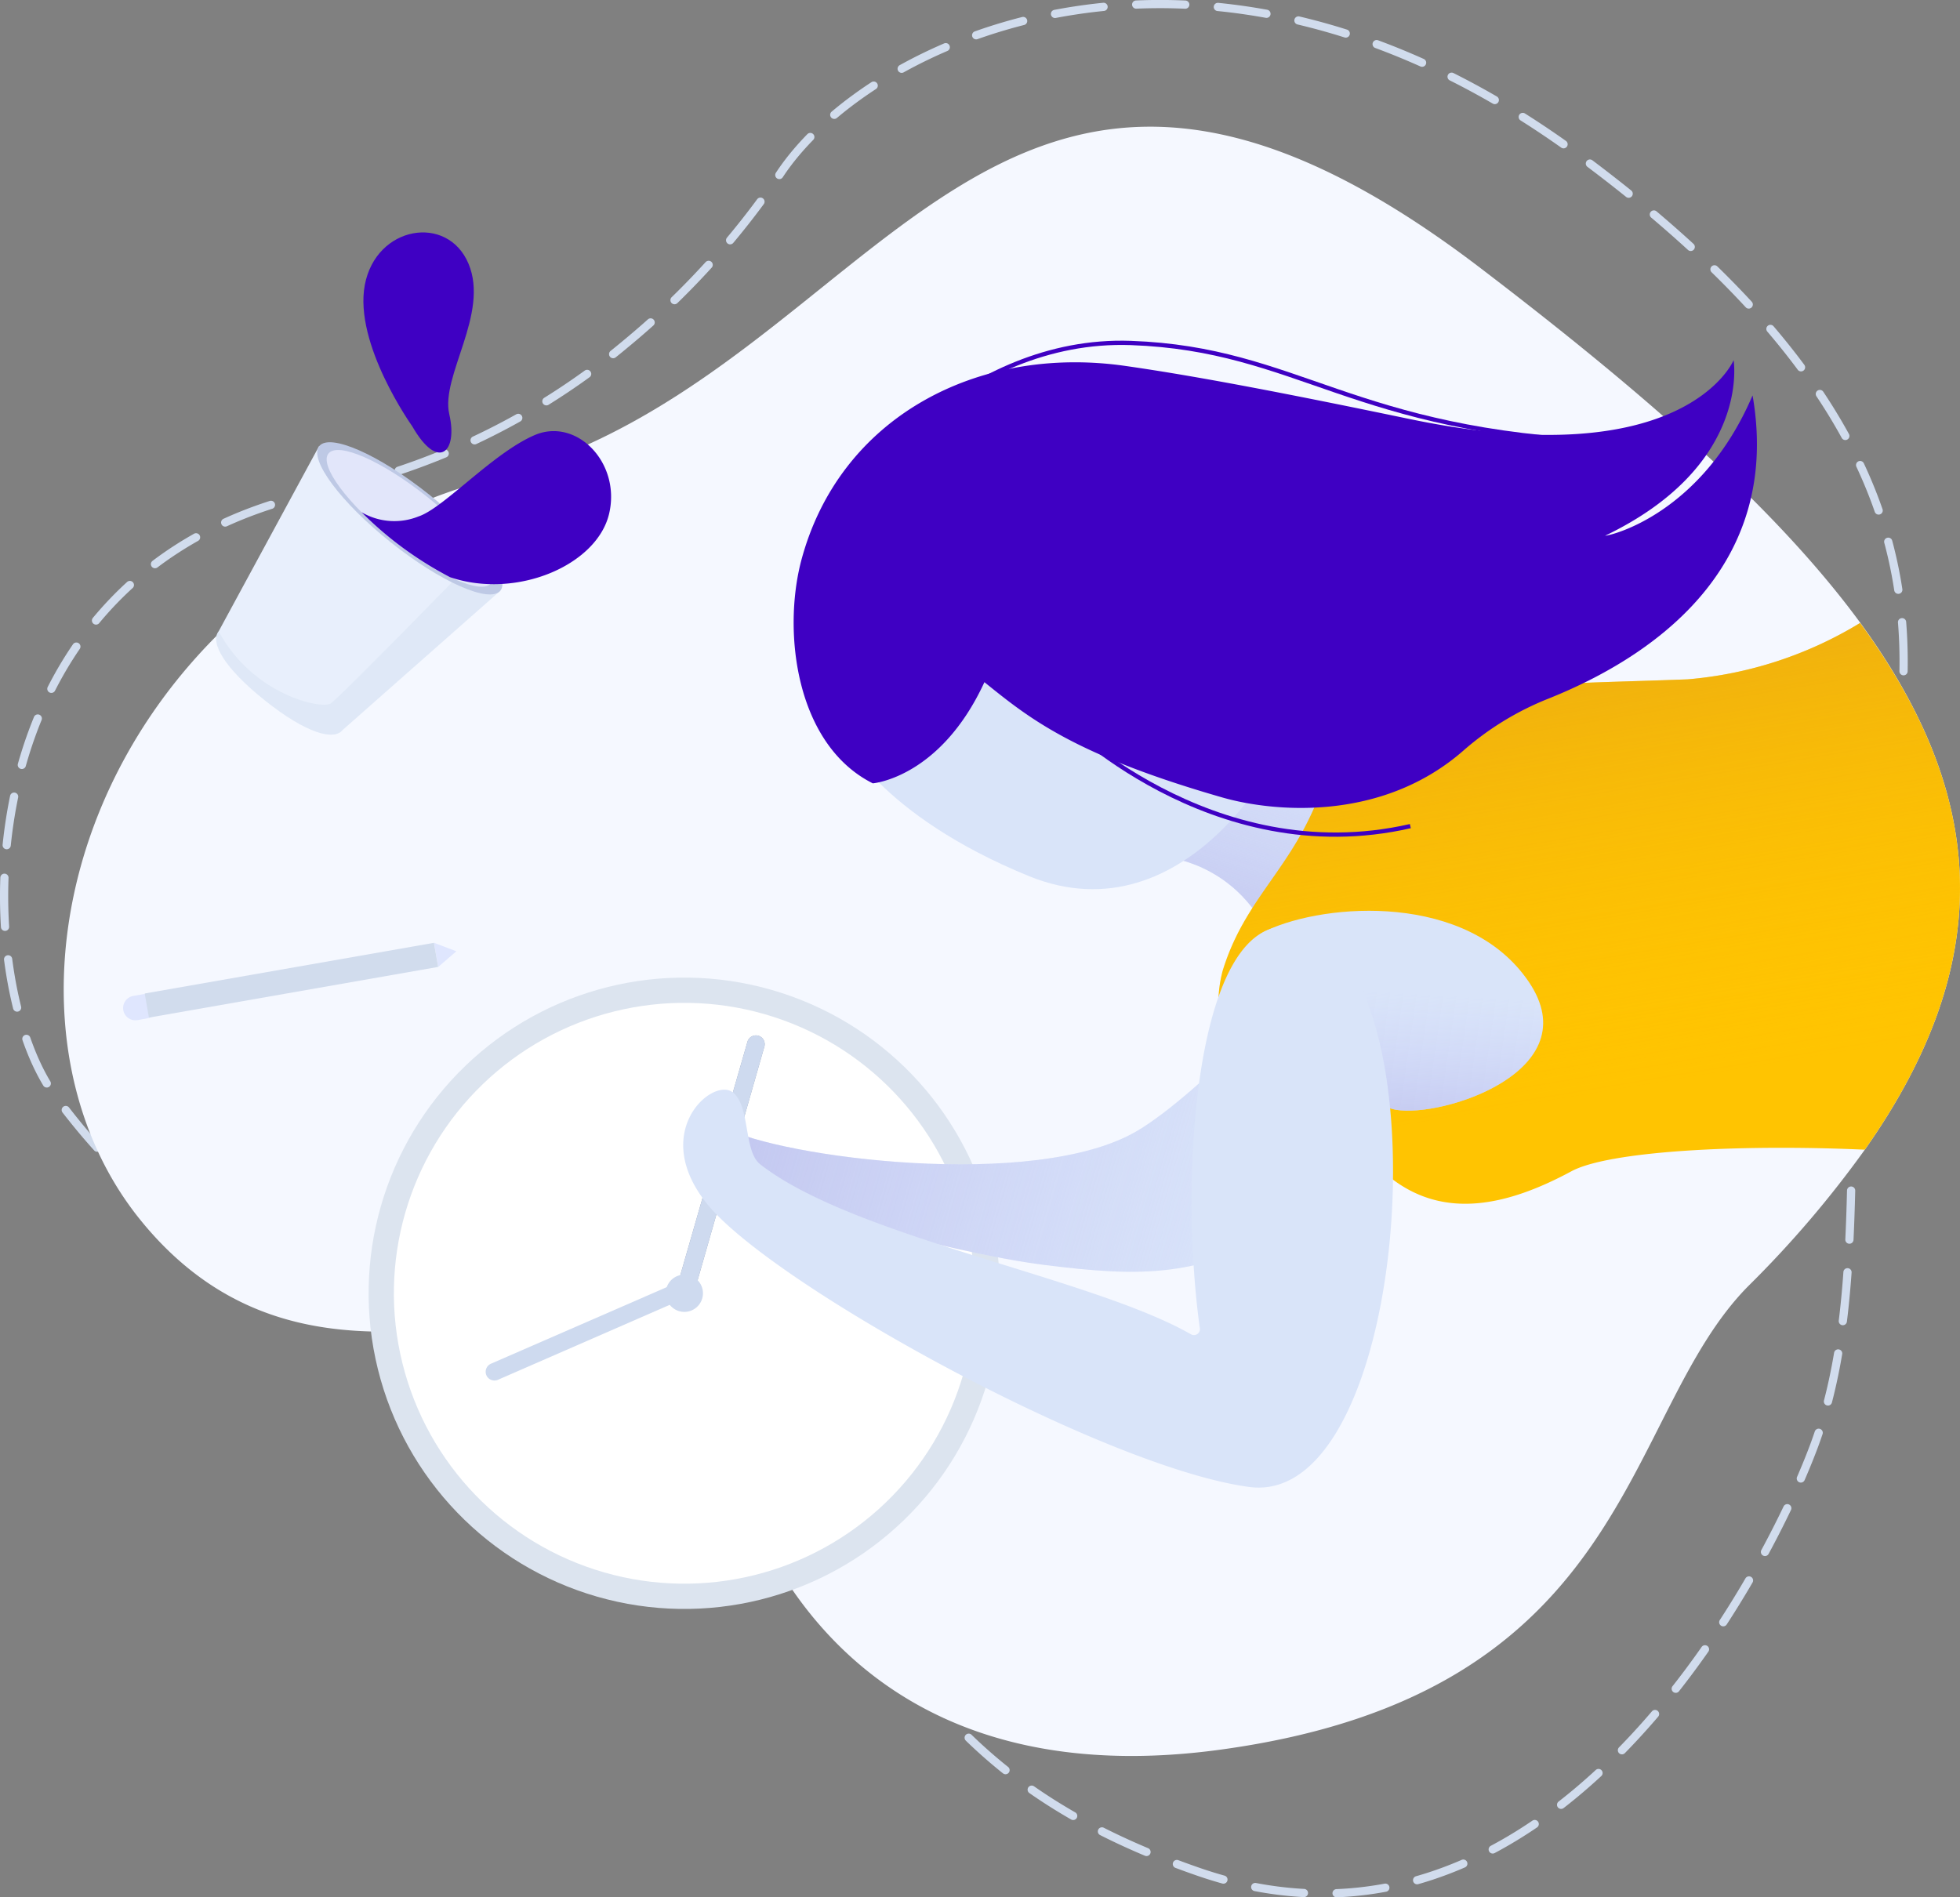<svg xmlns="http://www.w3.org/2000/svg" xmlns:xlink="http://www.w3.org/1999/xlink" viewBox="0 0 124.16 120.2"><rect x="0" y="0" width="124.16" height="120.2" fill="#808080" stroke="none"/><defs><style>.cls-1,.cls-14{fill:none;stroke-miterlimit:10;}.cls-1{stroke:#d1dced;stroke-linecap:round;stroke-width:0.52px;stroke-dasharray:3.11 2.07;}.cls-2{fill:#f5f8ff;}.cls-3{fill:#dce4ef;}.cls-4{fill:#fff;}.cls-5{fill:#8d9bb2;}.cls-6{fill:#cedaef;}.cls-7{fill:#d9e4f9;}.cls-12,.cls-8,.cls-9{opacity:0.68;}.cls-8{fill:url(#linear-gradient);}.cls-9{fill:url(#linear-gradient-2);}.cls-10{fill:#ffc401;}.cls-11,.cls-16{opacity:0.5;}.cls-11{fill:url(#linear-gradient-3);}.cls-12{fill:url(#linear-gradient-4);}.cls-13{fill:#3f00c3;}.cls-14{stroke:#3f00c3;stroke-width:0.27px;}.cls-15{fill:#e8effc;}.cls-16{fill:#d7e2f2;}.cls-17{fill:#bec9e5;}.cls-18{fill:#e2e6fa;}.cls-19{fill:#dfe6fe;}.cls-20{fill:#d1dced;}</style><linearGradient id="linear-gradient" x1="63.55" y1="84.25" x2="79.23" y2="84.25" gradientTransform="translate(-19.58 97.74) rotate(-73.95)" gradientUnits="userSpaceOnUse"><stop offset="0" stop-color="#b8b9eb"/><stop offset="1" stop-color="#c7cbf9" stop-opacity="0"/></linearGradient><linearGradient id="linear-gradient-2" x1="52.66" y1="68.87" x2="88.53" y2="68.87" gradientTransform="translate(16.57 -17.14) rotate(16.05)" xlink:href="#linear-gradient"/><linearGradient id="linear-gradient-3" x1="92.76" y1="33.29" x2="104.15" y2="57.12" gradientTransform="translate(18 -14.56) rotate(16.05)" gradientUnits="userSpaceOnUse"><stop offset="0" stop-color="#e29f1a"/><stop offset="1" stop-color="#ffc401" stop-opacity="0"/></linearGradient><linearGradient id="linear-gradient-4" x1="91.02" y1="63.42" x2="89.12" y2="54.96" gradientTransform="translate(18 -14.56) rotate(16.05)" xlink:href="#linear-gradient"/></defs><title>start-3</title><g id="Capa_2" data-name="Capa 2"><g id="OBJECTS"><path class="cls-1" d="M20.26,31.17a44.2,44.2,0,0,0,19.42-9.42A50.62,50.62,0,0,0,49.36,11.1C55,2.48,76.42-7.67,100.15,9.94s21.62,31.45,18.71,44.41.06,26.48-3.94,37.24c-3.26,8.77-17.08,34.58-39,27S57.1,97.79,40.7,86.87,16.19,86.58,3.48,69.42C-2,62-2.83,36,20.26,31.17Z"/><path class="cls-2" d="M118.13,72.84a67,67,0,0,1-7.35,8.61c-8.14,8.17-7.17,25.84-33.53,29.41-16.92,2.29-24.81-5.94-28.3-12.13-3.7-6.57-9.27-12.39-16.56-14.39-4.07-1.12-15,3.32-23.4-6.93C-2,64.05,5.17,37.31,31.76,30.14,55.86,23.66,62.56-6.67,93.54,16.8,104.31,25,112.6,32.31,117.83,39.44,125.8,50.36,126.62,60.78,118.13,72.84Z"/><circle class="cls-3" cx="43.35" cy="81.95" r="20" transform="translate(-47.39 100.94) rotate(-73.95)"/><circle class="cls-4" cx="43.35" cy="81.95" r="18.4" transform="translate(-47.39 100.94) rotate(-73.95)"/><path class="cls-5" d="M43.28,82.16h0a.56.56,0,0,1-.38-.69L47.35,66a.56.56,0,0,1,.69-.38h0a.56.56,0,0,1,.38.69L44,81.78A.56.56,0,0,1,43.28,82.16Z"/><path class="cls-6" d="M43.28,82.16h0a.56.56,0,0,1-.38-.69L47.35,66a.56.56,0,0,1,.69-.38h0a.56.56,0,0,1,.38.69L44,81.78A.56.56,0,0,1,43.28,82.16Z"/><path class="cls-6" d="M43.95,81.4h0a.56.56,0,0,1-.29.73L31.54,87.42a.56.56,0,0,1-.73-.29h0a.56.56,0,0,1,.29-.73l12.12-5.28A.56.56,0,0,1,43.95,81.4Z"/><circle class="cls-6" cx="43.35" cy="81.95" r="1.18" transform="translate(-47.39 100.94) rotate(-73.95)"/><path class="cls-7" d="M73.8,54.31s5.1.3,7.11,6.22c0,0,8.35-3.48,6.93-11.47s-10-.55-10-.55Z"/><path class="cls-8" d="M73.8,54.31s5.1.3,7.11,6.22c0,0,8.35-3.48,6.93-11.47s-10-.55-10-.55Z"/><path class="cls-7" d="M53.38,46.62s2.26,5,11.83,8.9c9.9,4,16.8-7.76,17.39-12.23s-10.19-8-10.19-8l-13.9,2.35Z"/><path class="cls-7" d="M83.16,61.53S76,69.33,72,71.67c-6.48,3.79-22.6,1.65-26.1-.23,0,0-.48,2.15.67,3.29s13.34,4.62,19.58,5.41,9.9.78,15.26-2.39"/><path class="cls-9" d="M83.16,61.53S76,69.33,72,71.67c-6.48,3.79-22.6,1.65-26.1-.23,0,0-.48,2.15.67,3.29s13.34,4.62,19.58,5.41,9.9.78,15.26-2.39"/><path class="cls-10" d="M118.13,72.84c-8-.36-16.23.09-18.59,1.37-4.12,2.22-8,3-11.31.52S78.17,68.43,77.36,65.3a8.2,8.2,0,0,1,.09-3.79c1.58-5.15,5.08-6.8,6.78-13.14.69-2.59,4.74-2,6.3-3,3.49-2.23,7.85-2,16.38-2.33a25,25,0,0,0,10.92-3.57C125.8,50.36,126.62,60.78,118.13,72.84Z"/><path class="cls-11" d="M118.13,72.84c-8-.36-16.23.09-18.59,1.37-4.12,2.22-8,3-11.31.52S78.17,68.43,77.36,65.3a8.2,8.2,0,0,1,.09-3.79c1.58-5.15,5.08-6.8,6.78-13.14.69-2.59,4.74-2,6.3-3,3.49-2.23,7.85-2,16.38-2.33a25,25,0,0,0,10.92-3.57C125.8,50.36,126.62,60.78,118.13,72.84Z"/><path class="cls-7" d="M80.24,58.95C84,57.19,93,56.54,96.84,62.2s-5.48,8.63-8.42,8.11S75.94,60.94,80.24,58.95Z"/><path class="cls-12" d="M80.24,58.95C84,57.19,93,56.54,96.84,62.2s-5.48,8.63-8.42,8.11S75.94,60.94,80.24,58.95Z"/><path class="cls-7" d="M83.6,59.38C76,54.93,74.52,73.4,76,84.11a.38.38,0,0,1-.55.43c-6.29-3.61-21.4-6.15-27.3-10.78-1.06-.84-.61-3.68-1.73-4.55-1.27-1-5.34,2.52-1.59,7.11C49,81.43,70,93,79.15,94.21,89,95.5,91.41,63.95,83.6,59.38Z"/><path class="cls-13" d="M98.12,44.25a18.58,18.58,0,0,0-5.39,3.28c-5.24,4.61-12.16,3.89-15.28,3-9.54-2.74-12.35-5.11-15.09-7.31-2.8,6.07-7.07,6.41-7.07,6.41-4.85-2.43-5.73-9.52-4.54-14.09,2.41-9.11,11.18-13.69,20.51-12.36,4.71.67,10.64,1.83,18,3.36,17.51,3.65,20.56-3.72,20.56-3.72a0,0,0,0,0,0,0c.06.43.83,6.81-8.14,11.12.34,0,6.13-1.37,9.34-8.89C112.8,35.31,105.69,41.21,98.12,44.25Z"/><path class="cls-14" d="M67.14,45.5s9.53,9.74,22.2,6.84"/><path class="cls-14" d="M54,31.12S61,21.35,71.64,21.73,85.65,27.37,102,28"/><path class="cls-15" d="M31.7,37.42l-10,8.83c-.55.69-2.3.21-4.9-1.86S13.3,40.71,13.85,40l6.37-11.75Z"/><path class="cls-16" d="M31.7,37.42l-10,8.83c-.55.69-2.3.21-4.9-1.86S13.3,40.71,13.85,40c2.2,4.06,6.51,4.93,7.08,4.58s8.77-8.78,8.77-8.78Z"/><ellipse class="cls-17" cx="25.96" cy="32.84" rx="1.94" ry="7.34" transform="translate(-15.9 32.67) rotate(-51.44)"/><ellipse class="cls-18" cx="25.96" cy="32.84" rx="1.75" ry="6.59" transform="translate(-15.9 32.67) rotate(-51.44)"/><path class="cls-13" d="M26.11,27s-3.71-5.2-3-8.95,5.24-4.51,6.57-1.34-1.78,7.12-1.22,9.53S27.76,29.88,26.11,27Z"/><path class="cls-13" d="M22.9,32.45a4.1,4.1,0,0,0,3.61.27c1.59-.52,4.69-4,7.35-5.15s5.5,1.76,4.72,5-5.85,5.42-10.07,4A22.76,22.76,0,0,1,22.9,32.45Z"/><polygon class="cls-19" points="27.76 61.26 28.91 60.27 27.49 59.73 27.76 61.26"/><path class="cls-19" d="M7.81,64h0a.78.78,0,0,0,.9.63l.62-.11a.78.78,0,0,0,.63-.9h0a.78.78,0,0,0-.9-.63l-.62.11A.78.78,0,0,0,7.81,64Z"/><rect class="cls-20" x="17.69" y="52.8" width="1.55" height="18.6" transform="translate(-39.52 91.01) rotate(-99.94)"/></g></g></svg>